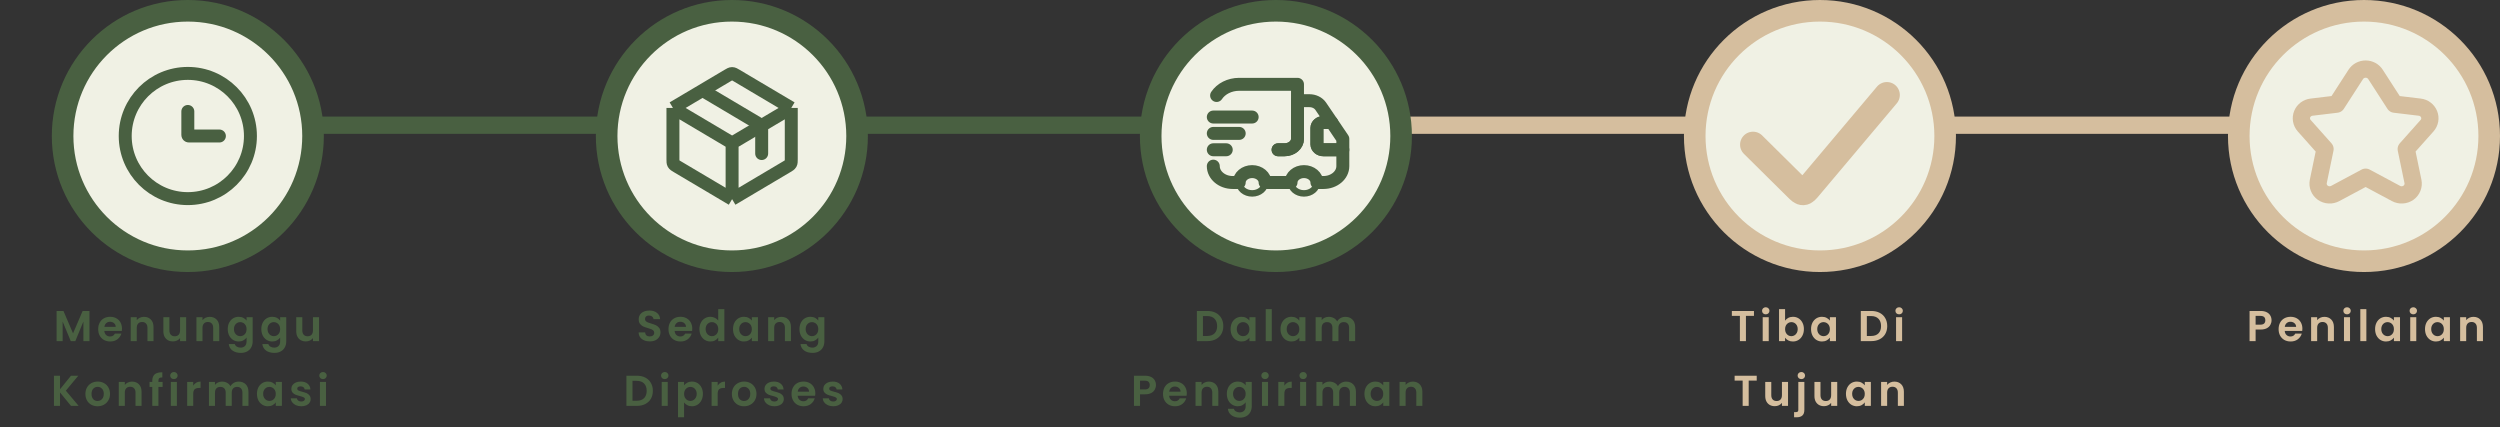 <svg width="579" height="99" viewBox="0 0 579 99" fill="none" xmlns="http://www.w3.org/2000/svg">
<rect x="0" y="0" width="579" height="99" fill="#333333" stroke="none"/>
<line x1="13" y1="29" x2="164" y2="29" stroke="#496041" stroke-width="4"/>
<line x1="158" y1="29" x2="311" y2="29" stroke="#496041" stroke-width="4"/>
<line x1="285" y1="29" x2="437" y2="29" stroke="#D5BE9E" stroke-width="4"/>
<line x1="405" y1="29" x2="557" y2="29" stroke="#D5BE9E" stroke-width="4"/>
<path d="M20.717 72.02V79H19.317V74.46L17.447 79H16.387L14.507 74.46V79H13.107V72.02H14.697L16.917 77.21L19.137 72.02H20.717ZM28.251 76.11C28.251 76.31 28.238 76.49 28.211 76.65H24.161C24.195 77.05 24.334 77.363 24.581 77.59C24.828 77.817 25.131 77.93 25.491 77.93C26.011 77.93 26.381 77.707 26.601 77.26H28.111C27.951 77.793 27.645 78.233 27.191 78.58C26.738 78.92 26.181 79.09 25.521 79.09C24.988 79.09 24.508 78.973 24.081 78.74C23.661 78.5 23.331 78.163 23.091 77.73C22.858 77.297 22.741 76.797 22.741 76.23C22.741 75.657 22.858 75.153 23.091 74.72C23.325 74.287 23.651 73.953 24.071 73.72C24.491 73.487 24.974 73.37 25.521 73.37C26.048 73.37 26.518 73.483 26.931 73.71C27.351 73.937 27.674 74.26 27.901 74.68C28.134 75.093 28.251 75.57 28.251 76.11ZM26.801 75.71C26.794 75.35 26.665 75.063 26.411 74.85C26.158 74.63 25.848 74.52 25.481 74.52C25.134 74.52 24.841 74.627 24.601 74.84C24.368 75.047 24.224 75.337 24.171 75.71H26.801ZM33.343 73.38C34.003 73.38 34.536 73.59 34.943 74.01C35.35 74.423 35.553 75.003 35.553 75.75V79H34.153V75.94C34.153 75.5 34.043 75.163 33.823 74.93C33.603 74.69 33.303 74.57 32.923 74.57C32.536 74.57 32.23 74.69 32.003 74.93C31.783 75.163 31.673 75.5 31.673 75.94V79H30.273V73.46H31.673V74.15C31.86 73.91 32.096 73.723 32.383 73.59C32.676 73.45 32.996 73.38 33.343 73.38ZM43.114 73.46V79H41.704V78.3C41.524 78.54 41.288 78.73 40.994 78.87C40.708 79.003 40.394 79.07 40.054 79.07C39.621 79.07 39.238 78.98 38.904 78.8C38.571 78.613 38.308 78.343 38.114 77.99C37.928 77.63 37.834 77.203 37.834 76.71V73.46H39.234V76.51C39.234 76.95 39.344 77.29 39.564 77.53C39.784 77.763 40.084 77.88 40.464 77.88C40.851 77.88 41.154 77.763 41.374 77.53C41.594 77.29 41.704 76.95 41.704 76.51V73.46H43.114ZM48.566 73.38C49.226 73.38 49.759 73.59 50.166 74.01C50.572 74.423 50.776 75.003 50.776 75.75V79H49.376V75.94C49.376 75.5 49.266 75.163 49.046 74.93C48.826 74.69 48.526 74.57 48.146 74.57C47.759 74.57 47.452 74.69 47.226 74.93C47.006 75.163 46.896 75.5 46.896 75.94V79H45.496V73.46H46.896V74.15C47.082 73.91 47.319 73.723 47.606 73.59C47.899 73.45 48.219 73.38 48.566 73.38ZM55.277 73.37C55.69 73.37 56.054 73.453 56.367 73.62C56.68 73.78 56.927 73.99 57.107 74.25V73.46H58.517V79.04C58.517 79.553 58.414 80.01 58.207 80.41C58 80.817 57.69 81.137 57.277 81.37C56.864 81.61 56.364 81.73 55.777 81.73C54.99 81.73 54.344 81.547 53.837 81.18C53.337 80.813 53.054 80.313 52.987 79.68H54.377C54.45 79.933 54.607 80.133 54.847 80.28C55.094 80.433 55.39 80.51 55.737 80.51C56.144 80.51 56.474 80.387 56.727 80.14C56.98 79.9 57.107 79.533 57.107 79.04V78.18C56.927 78.44 56.677 78.657 56.357 78.83C56.044 79.003 55.684 79.09 55.277 79.09C54.81 79.09 54.384 78.97 53.997 78.73C53.61 78.49 53.304 78.153 53.077 77.72C52.857 77.28 52.747 76.777 52.747 76.21C52.747 75.65 52.857 75.153 53.077 74.72C53.304 74.287 53.607 73.953 53.987 73.72C54.374 73.487 54.804 73.37 55.277 73.37ZM57.107 76.23C57.107 75.89 57.04 75.6 56.907 75.36C56.774 75.113 56.594 74.927 56.367 74.8C56.14 74.667 55.897 74.6 55.637 74.6C55.377 74.6 55.137 74.663 54.917 74.79C54.697 74.917 54.517 75.103 54.377 75.35C54.244 75.59 54.177 75.877 54.177 76.21C54.177 76.543 54.244 76.837 54.377 77.09C54.517 77.337 54.697 77.527 54.917 77.66C55.144 77.793 55.384 77.86 55.637 77.86C55.897 77.86 56.14 77.797 56.367 77.67C56.594 77.537 56.774 77.35 56.907 77.11C57.04 76.863 57.107 76.57 57.107 76.23ZM63.054 73.37C63.468 73.37 63.831 73.453 64.144 73.62C64.458 73.78 64.704 73.99 64.884 74.25V73.46H66.294V79.04C66.294 79.553 66.191 80.01 65.984 80.41C65.778 80.817 65.468 81.137 65.054 81.37C64.641 81.61 64.141 81.73 63.554 81.73C62.768 81.73 62.121 81.547 61.614 81.18C61.114 80.813 60.831 80.313 60.764 79.68H62.154C62.228 79.933 62.384 80.133 62.624 80.28C62.871 80.433 63.168 80.51 63.514 80.51C63.921 80.51 64.251 80.387 64.504 80.14C64.758 79.9 64.884 79.533 64.884 79.04V78.18C64.704 78.44 64.454 78.657 64.134 78.83C63.821 79.003 63.461 79.09 63.054 79.09C62.588 79.09 62.161 78.97 61.774 78.73C61.388 78.49 61.081 78.153 60.854 77.72C60.634 77.28 60.524 76.777 60.524 76.21C60.524 75.65 60.634 75.153 60.854 74.72C61.081 74.287 61.384 73.953 61.764 73.72C62.151 73.487 62.581 73.37 63.054 73.37ZM64.884 76.23C64.884 75.89 64.818 75.6 64.684 75.36C64.551 75.113 64.371 74.927 64.144 74.8C63.918 74.667 63.674 74.6 63.414 74.6C63.154 74.6 62.914 74.663 62.694 74.79C62.474 74.917 62.294 75.103 62.154 75.35C62.021 75.59 61.954 75.877 61.954 76.21C61.954 76.543 62.021 76.837 62.154 77.09C62.294 77.337 62.474 77.527 62.694 77.66C62.921 77.793 63.161 77.86 63.414 77.86C63.674 77.86 63.918 77.797 64.144 77.67C64.371 77.537 64.551 77.35 64.684 77.11C64.818 76.863 64.884 76.57 64.884 76.23ZM73.892 73.46V79H72.482V78.3C72.302 78.54 72.065 78.73 71.772 78.87C71.485 79.003 71.172 79.07 70.832 79.07C70.398 79.07 70.015 78.98 69.682 78.8C69.348 78.613 69.085 78.343 68.892 77.99C68.705 77.63 68.612 77.203 68.612 76.71V73.46H70.012V76.51C70.012 76.95 70.122 77.29 70.342 77.53C70.562 77.763 70.862 77.88 71.242 77.88C71.628 77.88 71.932 77.763 72.152 77.53C72.372 77.29 72.482 76.95 72.482 76.51V73.46H73.892ZM16.44 94L13.9 90.89V94H12.5V87.02H13.9V90.15L16.44 87.02H18.13L15.25 90.48L18.21 94H16.44ZM22.59 94.09C22.057 94.09 21.577 93.973 21.15 93.74C20.724 93.5 20.387 93.163 20.14 92.73C19.9 92.297 19.78 91.797 19.78 91.23C19.78 90.663 19.904 90.163 20.15 89.73C20.404 89.297 20.747 88.963 21.18 88.73C21.614 88.49 22.097 88.37 22.63 88.37C23.164 88.37 23.647 88.49 24.08 88.73C24.514 88.963 24.854 89.297 25.1 89.73C25.354 90.163 25.48 90.663 25.48 91.23C25.48 91.797 25.35 92.297 25.09 92.73C24.837 93.163 24.49 93.5 24.05 93.74C23.617 93.973 23.13 94.09 22.59 94.09ZM22.59 92.87C22.844 92.87 23.08 92.81 23.3 92.69C23.527 92.563 23.707 92.377 23.84 92.13C23.974 91.883 24.04 91.583 24.04 91.23C24.04 90.703 23.9 90.3 23.62 90.02C23.347 89.733 23.01 89.59 22.61 89.59C22.21 89.59 21.874 89.733 21.6 90.02C21.334 90.3 21.2 90.703 21.2 91.23C21.2 91.757 21.33 92.163 21.59 92.45C21.857 92.73 22.19 92.87 22.59 92.87ZM30.577 88.38C31.237 88.38 31.771 88.59 32.177 89.01C32.584 89.423 32.787 90.003 32.787 90.75V94H31.387V90.94C31.387 90.5 31.277 90.163 31.057 89.93C30.837 89.69 30.537 89.57 30.157 89.57C29.771 89.57 29.464 89.69 29.237 89.93C29.017 90.163 28.907 90.5 28.907 90.94V94H27.507V88.46H28.907V89.15C29.094 88.91 29.331 88.723 29.617 88.59C29.911 88.45 30.231 88.38 30.577 88.38ZM37.659 89.61H36.689V94H35.269V89.61H34.639V88.46H35.269V88.18C35.269 87.5 35.462 87 35.849 86.68C36.235 86.36 36.819 86.21 37.599 86.23V87.41C37.259 87.403 37.022 87.46 36.889 87.58C36.755 87.7 36.689 87.917 36.689 88.23V88.46H37.659V89.61ZM40.276 87.8C40.029 87.8 39.823 87.723 39.656 87.57C39.496 87.41 39.416 87.213 39.416 86.98C39.416 86.747 39.496 86.553 39.656 86.4C39.823 86.24 40.029 86.16 40.276 86.16C40.523 86.16 40.726 86.24 40.886 86.4C41.053 86.553 41.136 86.747 41.136 86.98C41.136 87.213 41.053 87.41 40.886 87.57C40.726 87.723 40.523 87.8 40.276 87.8ZM40.966 88.46V94H39.566V88.46H40.966ZM44.749 89.32C44.929 89.027 45.163 88.797 45.449 88.63C45.742 88.463 46.076 88.38 46.449 88.38V89.85H46.079C45.639 89.85 45.306 89.953 45.079 90.16C44.859 90.367 44.749 90.727 44.749 91.24V94H43.349V88.46H44.749V89.32ZM55.272 88.38C55.952 88.38 56.499 88.59 56.912 89.01C57.332 89.423 57.542 90.003 57.542 90.75V94H56.142V90.94C56.142 90.507 56.032 90.177 55.812 89.95C55.592 89.717 55.292 89.6 54.912 89.6C54.532 89.6 54.229 89.717 54.002 89.95C53.782 90.177 53.672 90.507 53.672 90.94V94H52.272V90.94C52.272 90.507 52.162 90.177 51.942 89.95C51.722 89.717 51.422 89.6 51.042 89.6C50.656 89.6 50.349 89.717 50.122 89.95C49.902 90.177 49.792 90.507 49.792 90.94V94H48.392V88.46H49.792V89.13C49.972 88.897 50.202 88.713 50.482 88.58C50.769 88.447 51.082 88.38 51.422 88.38C51.855 88.38 52.242 88.473 52.582 88.66C52.922 88.84 53.185 89.1 53.372 89.44C53.552 89.12 53.812 88.863 54.152 88.67C54.499 88.477 54.872 88.38 55.272 88.38ZM59.511 91.21C59.511 90.65 59.621 90.153 59.841 89.72C60.067 89.287 60.371 88.953 60.751 88.72C61.137 88.487 61.567 88.37 62.041 88.37C62.454 88.37 62.814 88.453 63.121 88.62C63.434 88.787 63.684 88.997 63.871 89.25V88.46H65.281V94H63.871V93.19C63.691 93.45 63.441 93.667 63.121 93.84C62.807 94.007 62.444 94.09 62.031 94.09C61.564 94.09 61.137 93.97 60.751 93.73C60.371 93.49 60.067 93.153 59.841 92.72C59.621 92.28 59.511 91.777 59.511 91.21ZM63.871 91.23C63.871 90.89 63.804 90.6 63.671 90.36C63.537 90.113 63.357 89.927 63.131 89.8C62.904 89.667 62.661 89.6 62.401 89.6C62.141 89.6 61.901 89.663 61.681 89.79C61.461 89.917 61.281 90.103 61.141 90.35C61.007 90.59 60.941 90.877 60.941 91.21C60.941 91.543 61.007 91.837 61.141 92.09C61.281 92.337 61.461 92.527 61.681 92.66C61.907 92.793 62.147 92.86 62.401 92.86C62.661 92.86 62.904 92.797 63.131 92.67C63.357 92.537 63.537 92.35 63.671 92.11C63.804 91.863 63.871 91.57 63.871 91.23ZM69.768 94.09C69.315 94.09 68.908 94.01 68.548 93.85C68.188 93.683 67.901 93.46 67.688 93.18C67.481 92.9 67.368 92.59 67.348 92.25H68.758C68.785 92.463 68.888 92.64 69.068 92.78C69.255 92.92 69.485 92.99 69.758 92.99C70.025 92.99 70.231 92.937 70.378 92.83C70.531 92.723 70.608 92.587 70.608 92.42C70.608 92.24 70.515 92.107 70.328 92.02C70.148 91.927 69.858 91.827 69.458 91.72C69.045 91.62 68.705 91.517 68.438 91.41C68.178 91.303 67.951 91.14 67.758 90.92C67.571 90.7 67.478 90.403 67.478 90.03C67.478 89.723 67.565 89.443 67.738 89.19C67.918 88.937 68.171 88.737 68.498 88.59C68.831 88.443 69.221 88.37 69.668 88.37C70.328 88.37 70.855 88.537 71.248 88.87C71.641 89.197 71.858 89.64 71.898 90.2H70.558C70.538 89.98 70.445 89.807 70.278 89.68C70.118 89.547 69.901 89.48 69.628 89.48C69.375 89.48 69.178 89.527 69.038 89.62C68.905 89.713 68.838 89.843 68.838 90.01C68.838 90.197 68.931 90.34 69.118 90.44C69.305 90.533 69.595 90.63 69.988 90.73C70.388 90.83 70.718 90.933 70.978 91.04C71.238 91.147 71.461 91.313 71.648 91.54C71.841 91.76 71.941 92.053 71.948 92.42C71.948 92.74 71.858 93.027 71.678 93.28C71.505 93.533 71.251 93.733 70.918 93.88C70.591 94.02 70.208 94.09 69.768 94.09ZM74.807 87.8C74.561 87.8 74.354 87.723 74.187 87.57C74.027 87.41 73.947 87.213 73.947 86.98C73.947 86.747 74.027 86.553 74.187 86.4C74.354 86.24 74.561 86.16 74.807 86.16C75.054 86.16 75.257 86.24 75.417 86.4C75.584 86.553 75.667 86.747 75.667 86.98C75.667 87.213 75.584 87.41 75.417 87.57C75.257 87.723 75.054 87.8 74.807 87.8ZM75.497 88.46V94H74.097V88.46H75.497Z" fill="#496041"/>
<path d="M150.496 79.07C150.009 79.07 149.569 78.987 149.176 78.82C148.789 78.653 148.482 78.413 148.256 78.1C148.029 77.787 147.912 77.417 147.906 76.99H149.406C149.426 77.277 149.526 77.503 149.706 77.67C149.892 77.837 150.146 77.92 150.466 77.92C150.792 77.92 151.049 77.843 151.236 77.69C151.422 77.53 151.516 77.323 151.516 77.07C151.516 76.863 151.452 76.693 151.326 76.56C151.199 76.427 151.039 76.323 150.846 76.25C150.659 76.17 150.399 76.083 150.066 75.99C149.612 75.857 149.242 75.727 148.956 75.6C148.676 75.467 148.432 75.27 148.226 75.01C148.026 74.743 147.926 74.39 147.926 73.95C147.926 73.537 148.029 73.177 148.236 72.87C148.442 72.563 148.732 72.33 149.106 72.17C149.479 72.003 149.906 71.92 150.386 71.92C151.106 71.92 151.689 72.097 152.136 72.45C152.589 72.797 152.839 73.283 152.886 73.91H151.346C151.332 73.67 151.229 73.473 151.036 73.32C150.849 73.16 150.599 73.08 150.286 73.08C150.012 73.08 149.792 73.15 149.626 73.29C149.466 73.43 149.386 73.633 149.386 73.9C149.386 74.087 149.446 74.243 149.566 74.37C149.692 74.49 149.846 74.59 150.026 74.67C150.212 74.743 150.472 74.83 150.806 74.93C151.259 75.063 151.629 75.197 151.916 75.33C152.202 75.463 152.449 75.663 152.656 75.93C152.862 76.197 152.966 76.547 152.966 76.98C152.966 77.353 152.869 77.7 152.676 78.02C152.482 78.34 152.199 78.597 151.826 78.79C151.452 78.977 151.009 79.07 150.496 79.07ZM160.329 76.11C160.329 76.31 160.316 76.49 160.289 76.65H156.239C156.273 77.05 156.413 77.363 156.659 77.59C156.906 77.817 157.209 77.93 157.569 77.93C158.089 77.93 158.459 77.707 158.679 77.26H160.189C160.029 77.793 159.723 78.233 159.269 78.58C158.816 78.92 158.259 79.09 157.599 79.09C157.066 79.09 156.586 78.973 156.159 78.74C155.739 78.5 155.409 78.163 155.169 77.73C154.936 77.297 154.819 76.797 154.819 76.23C154.819 75.657 154.936 75.153 155.169 74.72C155.403 74.287 155.729 73.953 156.149 73.72C156.569 73.487 157.053 73.37 157.599 73.37C158.126 73.37 158.596 73.483 159.009 73.71C159.429 73.937 159.753 74.26 159.979 74.68C160.213 75.093 160.329 75.57 160.329 76.11ZM158.879 75.71C158.873 75.35 158.743 75.063 158.489 74.85C158.236 74.63 157.926 74.52 157.559 74.52C157.213 74.52 156.919 74.627 156.679 74.84C156.446 75.047 156.303 75.337 156.249 75.71H158.879ZM161.991 76.21C161.991 75.65 162.101 75.153 162.321 74.72C162.548 74.287 162.854 73.953 163.241 73.72C163.628 73.487 164.058 73.37 164.531 73.37C164.891 73.37 165.234 73.45 165.561 73.61C165.888 73.763 166.148 73.97 166.341 74.23V71.6H167.761V79H166.341V78.18C166.168 78.453 165.924 78.673 165.611 78.84C165.298 79.007 164.934 79.09 164.521 79.09C164.054 79.09 163.628 78.97 163.241 78.73C162.854 78.49 162.548 78.153 162.321 77.72C162.101 77.28 161.991 76.777 161.991 76.21ZM166.351 76.23C166.351 75.89 166.284 75.6 166.151 75.36C166.018 75.113 165.838 74.927 165.611 74.8C165.384 74.667 165.141 74.6 164.881 74.6C164.621 74.6 164.381 74.663 164.161 74.79C163.941 74.917 163.761 75.103 163.621 75.35C163.488 75.59 163.421 75.877 163.421 76.21C163.421 76.543 163.488 76.837 163.621 77.09C163.761 77.337 163.941 77.527 164.161 77.66C164.388 77.793 164.628 77.86 164.881 77.86C165.141 77.86 165.384 77.797 165.611 77.67C165.838 77.537 166.018 77.35 166.151 77.11C166.284 76.863 166.351 76.57 166.351 76.23ZM169.768 76.21C169.768 75.65 169.878 75.153 170.098 74.72C170.325 74.287 170.628 73.953 171.008 73.72C171.395 73.487 171.825 73.37 172.298 73.37C172.712 73.37 173.072 73.453 173.378 73.62C173.692 73.787 173.942 73.997 174.128 74.25V73.46H175.538V79H174.128V78.19C173.948 78.45 173.698 78.667 173.378 78.84C173.065 79.007 172.702 79.09 172.288 79.09C171.822 79.09 171.395 78.97 171.008 78.73C170.628 78.49 170.325 78.153 170.098 77.72C169.878 77.28 169.768 76.777 169.768 76.21ZM174.128 76.23C174.128 75.89 174.062 75.6 173.928 75.36C173.795 75.113 173.615 74.927 173.388 74.8C173.162 74.667 172.918 74.6 172.658 74.6C172.398 74.6 172.158 74.663 171.938 74.79C171.718 74.917 171.538 75.103 171.398 75.35C171.265 75.59 171.198 75.877 171.198 76.21C171.198 76.543 171.265 76.837 171.398 77.09C171.538 77.337 171.718 77.527 171.938 77.66C172.165 77.793 172.405 77.86 172.658 77.86C172.918 77.86 173.162 77.797 173.388 77.67C173.615 77.537 173.795 77.35 173.928 77.11C174.062 76.863 174.128 76.57 174.128 76.23ZM180.976 73.38C181.636 73.38 182.169 73.59 182.576 74.01C182.982 74.423 183.186 75.003 183.186 75.75V79H181.786V75.94C181.786 75.5 181.676 75.163 181.456 74.93C181.236 74.69 180.936 74.57 180.556 74.57C180.169 74.57 179.862 74.69 179.636 74.93C179.416 75.163 179.306 75.5 179.306 75.94V79H177.906V73.46H179.306V74.15C179.492 73.91 179.729 73.723 180.016 73.59C180.309 73.45 180.629 73.38 180.976 73.38ZM187.687 73.37C188.1 73.37 188.464 73.453 188.777 73.62C189.09 73.78 189.337 73.99 189.517 74.25V73.46H190.927V79.04C190.927 79.553 190.824 80.01 190.617 80.41C190.41 80.817 190.1 81.137 189.687 81.37C189.274 81.61 188.774 81.73 188.187 81.73C187.4 81.73 186.754 81.547 186.247 81.18C185.747 80.813 185.464 80.313 185.397 79.68H186.787C186.86 79.933 187.017 80.133 187.257 80.28C187.504 80.433 187.8 80.51 188.147 80.51C188.554 80.51 188.884 80.387 189.137 80.14C189.39 79.9 189.517 79.533 189.517 79.04V78.18C189.337 78.44 189.087 78.657 188.767 78.83C188.454 79.003 188.094 79.09 187.687 79.09C187.22 79.09 186.794 78.97 186.407 78.73C186.02 78.49 185.714 78.153 185.487 77.72C185.267 77.28 185.157 76.777 185.157 76.21C185.157 75.65 185.267 75.153 185.487 74.72C185.714 74.287 186.017 73.953 186.397 73.72C186.784 73.487 187.214 73.37 187.687 73.37ZM189.517 76.23C189.517 75.89 189.45 75.6 189.317 75.36C189.184 75.113 189.004 74.927 188.777 74.8C188.55 74.667 188.307 74.6 188.047 74.6C187.787 74.6 187.547 74.663 187.327 74.79C187.107 74.917 186.927 75.103 186.787 75.35C186.654 75.59 186.587 75.877 186.587 76.21C186.587 76.543 186.654 76.837 186.787 77.09C186.927 77.337 187.107 77.527 187.327 77.66C187.554 77.793 187.794 77.86 188.047 77.86C188.307 77.86 188.55 77.797 188.777 77.67C189.004 77.537 189.184 77.35 189.317 77.11C189.45 76.863 189.517 76.57 189.517 76.23ZM147.521 87.02C148.254 87.02 148.897 87.163 149.451 87.45C150.011 87.737 150.441 88.147 150.741 88.68C151.047 89.207 151.201 89.82 151.201 90.52C151.201 91.22 151.047 91.833 150.741 92.36C150.441 92.88 150.011 93.283 149.451 93.57C148.897 93.857 148.254 94 147.521 94H145.081V87.02H147.521ZM147.471 92.81C148.204 92.81 148.771 92.61 149.171 92.21C149.571 91.81 149.771 91.247 149.771 90.52C149.771 89.793 149.571 89.227 149.171 88.82C148.771 88.407 148.204 88.2 147.471 88.2H146.481V92.81H147.471ZM153.959 87.8C153.712 87.8 153.505 87.723 153.339 87.57C153.179 87.41 153.099 87.213 153.099 86.98C153.099 86.747 153.179 86.553 153.339 86.4C153.505 86.24 153.712 86.16 153.959 86.16C154.205 86.16 154.409 86.24 154.569 86.4C154.735 86.553 154.819 86.747 154.819 86.98C154.819 87.213 154.735 87.41 154.569 87.57C154.409 87.723 154.205 87.8 153.959 87.8ZM154.649 88.46V94H153.249V88.46H154.649ZM158.432 89.26C158.612 89.007 158.858 88.797 159.172 88.63C159.492 88.457 159.855 88.37 160.262 88.37C160.735 88.37 161.162 88.487 161.542 88.72C161.928 88.953 162.232 89.287 162.452 89.72C162.678 90.147 162.792 90.643 162.792 91.21C162.792 91.777 162.678 92.28 162.452 92.72C162.232 93.153 161.928 93.49 161.542 93.73C161.162 93.97 160.735 94.09 160.262 94.09C159.855 94.09 159.495 94.007 159.182 93.84C158.875 93.673 158.625 93.463 158.432 93.21V96.64H157.032V88.46H158.432V89.26ZM161.362 91.21C161.362 90.877 161.292 90.59 161.152 90.35C161.018 90.103 160.838 89.917 160.612 89.79C160.392 89.663 160.152 89.6 159.892 89.6C159.638 89.6 159.398 89.667 159.172 89.8C158.952 89.927 158.772 90.113 158.632 90.36C158.498 90.607 158.432 90.897 158.432 91.23C158.432 91.563 158.498 91.853 158.632 92.1C158.772 92.347 158.952 92.537 159.172 92.67C159.398 92.797 159.638 92.86 159.892 92.86C160.152 92.86 160.392 92.793 160.612 92.66C160.838 92.527 161.018 92.337 161.152 92.09C161.292 91.843 161.362 91.55 161.362 91.21ZM166.209 89.32C166.389 89.027 166.622 88.797 166.909 88.63C167.202 88.463 167.536 88.38 167.909 88.38V89.85H167.539C167.099 89.85 166.766 89.953 166.539 90.16C166.319 90.367 166.209 90.727 166.209 91.24V94H164.809V88.46H166.209V89.32ZM172.312 94.09C171.779 94.09 171.299 93.973 170.872 93.74C170.445 93.5 170.109 93.163 169.862 92.73C169.622 92.297 169.502 91.797 169.502 91.23C169.502 90.663 169.625 90.163 169.872 89.73C170.125 89.297 170.469 88.963 170.902 88.73C171.335 88.49 171.819 88.37 172.352 88.37C172.885 88.37 173.369 88.49 173.802 88.73C174.235 88.963 174.575 89.297 174.822 89.73C175.075 90.163 175.202 90.663 175.202 91.23C175.202 91.797 175.072 92.297 174.812 92.73C174.559 93.163 174.212 93.5 173.772 93.74C173.339 93.973 172.852 94.09 172.312 94.09ZM172.312 92.87C172.565 92.87 172.802 92.81 173.022 92.69C173.249 92.563 173.429 92.377 173.562 92.13C173.695 91.883 173.762 91.583 173.762 91.23C173.762 90.703 173.622 90.3 173.342 90.02C173.069 89.733 172.732 89.59 172.332 89.59C171.932 89.59 171.595 89.733 171.322 90.02C171.055 90.3 170.922 90.703 170.922 91.23C170.922 91.757 171.052 92.163 171.312 92.45C171.579 92.73 171.912 92.87 172.312 92.87ZM179.349 94.09C178.896 94.09 178.489 94.01 178.129 93.85C177.769 93.683 177.482 93.46 177.269 93.18C177.062 92.9 176.949 92.59 176.929 92.25H178.339C178.366 92.463 178.469 92.64 178.649 92.78C178.836 92.92 179.066 92.99 179.339 92.99C179.606 92.99 179.812 92.937 179.959 92.83C180.112 92.723 180.189 92.587 180.189 92.42C180.189 92.24 180.096 92.107 179.909 92.02C179.729 91.927 179.439 91.827 179.039 91.72C178.626 91.62 178.286 91.517 178.019 91.41C177.759 91.303 177.532 91.14 177.339 90.92C177.152 90.7 177.059 90.403 177.059 90.03C177.059 89.723 177.146 89.443 177.319 89.19C177.499 88.937 177.752 88.737 178.079 88.59C178.412 88.443 178.802 88.37 179.249 88.37C179.909 88.37 180.436 88.537 180.829 88.87C181.222 89.197 181.439 89.64 181.479 90.2H180.139C180.119 89.98 180.026 89.807 179.859 89.68C179.699 89.547 179.482 89.48 179.209 89.48C178.956 89.48 178.759 89.527 178.619 89.62C178.486 89.713 178.419 89.843 178.419 90.01C178.419 90.197 178.512 90.34 178.699 90.44C178.886 90.533 179.176 90.63 179.569 90.73C179.969 90.83 180.299 90.933 180.559 91.04C180.819 91.147 181.042 91.313 181.229 91.54C181.422 91.76 181.522 92.053 181.529 92.42C181.529 92.74 181.439 93.027 181.259 93.28C181.086 93.533 180.832 93.733 180.499 93.88C180.172 94.02 179.789 94.09 179.349 94.09ZM188.828 91.11C188.828 91.31 188.815 91.49 188.788 91.65H184.738C184.772 92.05 184.912 92.363 185.158 92.59C185.405 92.817 185.708 92.93 186.068 92.93C186.588 92.93 186.958 92.707 187.178 92.26H188.688C188.528 92.793 188.222 93.233 187.768 93.58C187.315 93.92 186.758 94.09 186.098 94.09C185.565 94.09 185.085 93.973 184.658 93.74C184.238 93.5 183.908 93.163 183.668 92.73C183.435 92.297 183.318 91.797 183.318 91.23C183.318 90.657 183.435 90.153 183.668 89.72C183.902 89.287 184.228 88.953 184.648 88.72C185.068 88.487 185.552 88.37 186.098 88.37C186.625 88.37 187.095 88.483 187.508 88.71C187.928 88.937 188.252 89.26 188.478 89.68C188.712 90.093 188.828 90.57 188.828 91.11ZM187.378 90.71C187.372 90.35 187.242 90.063 186.988 89.85C186.735 89.63 186.425 89.52 186.058 89.52C185.712 89.52 185.418 89.627 185.178 89.84C184.945 90.047 184.802 90.337 184.748 90.71H187.378ZM192.97 94.09C192.517 94.09 192.11 94.01 191.75 93.85C191.39 93.683 191.103 93.46 190.89 93.18C190.683 92.9 190.57 92.59 190.55 92.25H191.96C191.987 92.463 192.09 92.64 192.27 92.78C192.457 92.92 192.687 92.99 192.96 92.99C193.227 92.99 193.433 92.937 193.58 92.83C193.733 92.723 193.81 92.587 193.81 92.42C193.81 92.24 193.717 92.107 193.53 92.02C193.35 91.927 193.06 91.827 192.66 91.72C192.247 91.62 191.907 91.517 191.64 91.41C191.38 91.303 191.153 91.14 190.96 90.92C190.773 90.7 190.68 90.403 190.68 90.03C190.68 89.723 190.767 89.443 190.94 89.19C191.12 88.937 191.373 88.737 191.7 88.59C192.033 88.443 192.423 88.37 192.87 88.37C193.53 88.37 194.057 88.537 194.45 88.87C194.843 89.197 195.06 89.64 195.1 90.2H193.76C193.74 89.98 193.647 89.807 193.48 89.68C193.32 89.547 193.103 89.48 192.83 89.48C192.577 89.48 192.38 89.527 192.24 89.62C192.107 89.713 192.04 89.843 192.04 90.01C192.04 90.197 192.133 90.34 192.32 90.44C192.507 90.533 192.797 90.63 193.19 90.73C193.59 90.83 193.92 90.933 194.18 91.04C194.44 91.147 194.663 91.313 194.85 91.54C195.043 91.76 195.143 92.053 195.15 92.42C195.15 92.74 195.06 93.027 194.88 93.28C194.707 93.533 194.453 93.733 194.12 93.88C193.793 94.02 193.41 94.09 192.97 94.09Z" fill="#496041"/>
<path d="M279.638 72.02C280.371 72.02 281.014 72.163 281.568 72.45C282.128 72.737 282.558 73.147 282.858 73.68C283.164 74.207 283.318 74.82 283.318 75.52C283.318 76.22 283.164 76.833 282.858 77.36C282.558 77.88 282.128 78.283 281.568 78.57C281.014 78.857 280.371 79 279.638 79H277.198V72.02H279.638ZM279.588 77.81C280.321 77.81 280.888 77.61 281.288 77.21C281.688 76.81 281.888 76.247 281.888 75.52C281.888 74.793 281.688 74.227 281.288 73.82C280.888 73.407 280.321 73.2 279.588 73.2H278.598V77.81H279.588ZM285.006 76.21C285.006 75.65 285.116 75.153 285.336 74.72C285.562 74.287 285.866 73.953 286.246 73.72C286.632 73.487 287.062 73.37 287.536 73.37C287.949 73.37 288.309 73.453 288.616 73.62C288.929 73.787 289.179 73.997 289.366 74.25V73.46H290.776V79H289.366V78.19C289.186 78.45 288.936 78.667 288.616 78.84C288.302 79.007 287.939 79.09 287.526 79.09C287.059 79.09 286.632 78.97 286.246 78.73C285.866 78.49 285.562 78.153 285.336 77.72C285.116 77.28 285.006 76.777 285.006 76.21ZM289.366 76.23C289.366 75.89 289.299 75.6 289.166 75.36C289.032 75.113 288.852 74.927 288.626 74.8C288.399 74.667 288.156 74.6 287.896 74.6C287.636 74.6 287.396 74.663 287.176 74.79C286.956 74.917 286.776 75.103 286.636 75.35C286.502 75.59 286.436 75.877 286.436 76.21C286.436 76.543 286.502 76.837 286.636 77.09C286.776 77.337 286.956 77.527 287.176 77.66C287.402 77.793 287.642 77.86 287.896 77.86C288.156 77.86 288.399 77.797 288.626 77.67C288.852 77.537 289.032 77.35 289.166 77.11C289.299 76.863 289.366 76.57 289.366 76.23ZM294.543 71.6V79H293.143V71.6H294.543ZM296.566 76.21C296.566 75.65 296.676 75.153 296.896 74.72C297.123 74.287 297.426 73.953 297.806 73.72C298.193 73.487 298.623 73.37 299.096 73.37C299.51 73.37 299.87 73.453 300.176 73.62C300.49 73.787 300.74 73.997 300.926 74.25V73.46H302.336V79H300.926V78.19C300.746 78.45 300.496 78.667 300.176 78.84C299.863 79.007 299.5 79.09 299.086 79.09C298.62 79.09 298.193 78.97 297.806 78.73C297.426 78.49 297.123 78.153 296.896 77.72C296.676 77.28 296.566 76.777 296.566 76.21ZM300.926 76.23C300.926 75.89 300.86 75.6 300.726 75.36C300.593 75.113 300.413 74.927 300.186 74.8C299.96 74.667 299.716 74.6 299.456 74.6C299.196 74.6 298.956 74.663 298.736 74.79C298.516 74.917 298.336 75.103 298.196 75.35C298.063 75.59 297.996 75.877 297.996 76.21C297.996 76.543 298.063 76.837 298.196 77.09C298.336 77.337 298.516 77.527 298.736 77.66C298.963 77.793 299.203 77.86 299.456 77.86C299.716 77.86 299.96 77.797 300.186 77.67C300.413 77.537 300.593 77.35 300.726 77.11C300.86 76.863 300.926 76.57 300.926 76.23ZM311.584 73.38C312.264 73.38 312.81 73.59 313.224 74.01C313.644 74.423 313.854 75.003 313.854 75.75V79H312.454V75.94C312.454 75.507 312.344 75.177 312.124 74.95C311.904 74.717 311.604 74.6 311.224 74.6C310.844 74.6 310.54 74.717 310.314 74.95C310.094 75.177 309.984 75.507 309.984 75.94V79H308.584V75.94C308.584 75.507 308.474 75.177 308.254 74.95C308.034 74.717 307.734 74.6 307.354 74.6C306.967 74.6 306.66 74.717 306.434 74.95C306.214 75.177 306.104 75.507 306.104 75.94V79H304.704V73.46H306.104V74.13C306.284 73.897 306.514 73.713 306.794 73.58C307.08 73.447 307.394 73.38 307.734 73.38C308.167 73.38 308.554 73.473 308.894 73.66C309.234 73.84 309.497 74.1 309.684 74.44C309.864 74.12 310.124 73.863 310.464 73.67C310.81 73.477 311.184 73.38 311.584 73.38ZM267.719 89.18C267.719 89.553 267.629 89.903 267.449 90.23C267.276 90.557 266.999 90.82 266.619 91.02C266.246 91.22 265.773 91.32 265.199 91.32H264.029V94H262.629V87.02H265.199C265.739 87.02 266.199 87.113 266.579 87.3C266.959 87.487 267.243 87.743 267.429 88.07C267.623 88.397 267.719 88.767 267.719 89.18ZM265.139 90.19C265.526 90.19 265.813 90.103 265.999 89.93C266.186 89.75 266.279 89.5 266.279 89.18C266.279 88.5 265.899 88.16 265.139 88.16H264.029V90.19H265.139ZM274.863 91.11C274.863 91.31 274.85 91.49 274.823 91.65H270.773C270.807 92.05 270.947 92.363 271.193 92.59C271.44 92.817 271.743 92.93 272.103 92.93C272.623 92.93 272.993 92.707 273.213 92.26H274.723C274.563 92.793 274.257 93.233 273.803 93.58C273.35 93.92 272.793 94.09 272.133 94.09C271.6 94.09 271.12 93.973 270.693 93.74C270.273 93.5 269.943 93.163 269.703 92.73C269.47 92.297 269.353 91.797 269.353 91.23C269.353 90.657 269.47 90.153 269.703 89.72C269.937 89.287 270.263 88.953 270.683 88.72C271.103 88.487 271.587 88.37 272.133 88.37C272.66 88.37 273.13 88.483 273.543 88.71C273.963 88.937 274.287 89.26 274.513 89.68C274.747 90.093 274.863 90.57 274.863 91.11ZM273.413 90.71C273.407 90.35 273.277 90.063 273.023 89.85C272.77 89.63 272.46 89.52 272.093 89.52C271.747 89.52 271.453 89.627 271.213 89.84C270.98 90.047 270.837 90.337 270.783 90.71H273.413ZM279.955 88.38C280.615 88.38 281.149 88.59 281.555 89.01C281.962 89.423 282.165 90.003 282.165 90.75V94H280.765V90.94C280.765 90.5 280.655 90.163 280.435 89.93C280.215 89.69 279.915 89.57 279.535 89.57C279.149 89.57 278.842 89.69 278.615 89.93C278.395 90.163 278.285 90.5 278.285 90.94V94H276.885V88.46H278.285V89.15C278.472 88.91 278.709 88.723 278.995 88.59C279.289 88.45 279.609 88.38 279.955 88.38ZM286.667 88.37C287.08 88.37 287.443 88.453 287.757 88.62C288.07 88.78 288.317 88.99 288.497 89.25V88.46H289.907V94.04C289.907 94.553 289.803 95.01 289.597 95.41C289.39 95.817 289.08 96.137 288.667 96.37C288.253 96.61 287.753 96.73 287.167 96.73C286.38 96.73 285.733 96.547 285.227 96.18C284.727 95.813 284.443 95.313 284.377 94.68H285.767C285.84 94.933 285.997 95.133 286.237 95.28C286.483 95.433 286.78 95.51 287.127 95.51C287.533 95.51 287.863 95.387 288.117 95.14C288.37 94.9 288.497 94.533 288.497 94.04V93.18C288.317 93.44 288.067 93.657 287.747 93.83C287.433 94.003 287.073 94.09 286.667 94.09C286.2 94.09 285.773 93.97 285.387 93.73C285 93.49 284.693 93.153 284.467 92.72C284.247 92.28 284.137 91.777 284.137 91.21C284.137 90.65 284.247 90.153 284.467 89.72C284.693 89.287 284.997 88.953 285.377 88.72C285.763 88.487 286.193 88.37 286.667 88.37ZM288.497 91.23C288.497 90.89 288.43 90.6 288.297 90.36C288.163 90.113 287.983 89.927 287.757 89.8C287.53 89.667 287.287 89.6 287.027 89.6C286.767 89.6 286.527 89.663 286.307 89.79C286.087 89.917 285.907 90.103 285.767 90.35C285.633 90.59 285.567 90.877 285.567 91.21C285.567 91.543 285.633 91.837 285.767 92.09C285.907 92.337 286.087 92.527 286.307 92.66C286.533 92.793 286.773 92.86 287.027 92.86C287.287 92.86 287.53 92.797 287.757 92.67C287.983 92.537 288.163 92.35 288.297 92.11C288.43 91.863 288.497 91.57 288.497 91.23ZM292.984 87.8C292.737 87.8 292.531 87.723 292.364 87.57C292.204 87.41 292.124 87.213 292.124 86.98C292.124 86.747 292.204 86.553 292.364 86.4C292.531 86.24 292.737 86.16 292.984 86.16C293.231 86.16 293.434 86.24 293.594 86.4C293.761 86.553 293.844 86.747 293.844 86.98C293.844 87.213 293.761 87.41 293.594 87.57C293.434 87.723 293.231 87.8 292.984 87.8ZM293.674 88.46V94H292.274V88.46H293.674ZM297.457 89.32C297.637 89.027 297.871 88.797 298.157 88.63C298.451 88.463 298.784 88.38 299.157 88.38V89.85H298.787C298.347 89.85 298.014 89.953 297.787 90.16C297.567 90.367 297.457 90.727 297.457 91.24V94H296.057V88.46H297.457V89.32ZM301.81 87.8C301.563 87.8 301.357 87.723 301.19 87.57C301.03 87.41 300.95 87.213 300.95 86.98C300.95 86.747 301.03 86.553 301.19 86.4C301.357 86.24 301.563 86.16 301.81 86.16C302.057 86.16 302.26 86.24 302.42 86.4C302.587 86.553 302.67 86.747 302.67 86.98C302.67 87.213 302.587 87.41 302.42 87.57C302.26 87.723 302.057 87.8 301.81 87.8ZM302.5 88.46V94H301.1V88.46H302.5ZM311.763 88.38C312.443 88.38 312.99 88.59 313.403 89.01C313.823 89.423 314.033 90.003 314.033 90.75V94H312.633V90.94C312.633 90.507 312.523 90.177 312.303 89.95C312.083 89.717 311.783 89.6 311.403 89.6C311.023 89.6 310.72 89.717 310.493 89.95C310.273 90.177 310.163 90.507 310.163 90.94V94H308.763V90.94C308.763 90.507 308.653 90.177 308.433 89.95C308.213 89.717 307.913 89.6 307.533 89.6C307.147 89.6 306.84 89.717 306.613 89.95C306.393 90.177 306.283 90.507 306.283 90.94V94H304.883V88.46H306.283V89.13C306.463 88.897 306.693 88.713 306.973 88.58C307.26 88.447 307.573 88.38 307.913 88.38C308.347 88.38 308.733 88.473 309.073 88.66C309.413 88.84 309.677 89.1 309.863 89.44C310.043 89.12 310.303 88.863 310.643 88.67C310.99 88.477 311.363 88.38 311.763 88.38ZM316.002 91.21C316.002 90.65 316.112 90.153 316.332 89.72C316.559 89.287 316.862 88.953 317.242 88.72C317.629 88.487 318.059 88.37 318.532 88.37C318.945 88.37 319.305 88.453 319.612 88.62C319.925 88.787 320.175 88.997 320.362 89.25V88.46H321.772V94H320.362V93.19C320.182 93.45 319.932 93.667 319.612 93.84C319.299 94.007 318.935 94.09 318.522 94.09C318.055 94.09 317.629 93.97 317.242 93.73C316.862 93.49 316.559 93.153 316.332 92.72C316.112 92.28 316.002 91.777 316.002 91.21ZM320.362 91.23C320.362 90.89 320.295 90.6 320.162 90.36C320.029 90.113 319.849 89.927 319.622 89.8C319.395 89.667 319.152 89.6 318.892 89.6C318.632 89.6 318.392 89.663 318.172 89.79C317.952 89.917 317.772 90.103 317.632 90.35C317.499 90.59 317.432 90.877 317.432 91.21C317.432 91.543 317.499 91.837 317.632 92.09C317.772 92.337 317.952 92.527 318.172 92.66C318.399 92.793 318.639 92.86 318.892 92.86C319.152 92.86 319.395 92.797 319.622 92.67C319.849 92.537 320.029 92.35 320.162 92.11C320.295 91.863 320.362 91.57 320.362 91.23ZM327.209 88.38C327.869 88.38 328.403 88.59 328.809 89.01C329.216 89.423 329.419 90.003 329.419 90.75V94H328.019V90.94C328.019 90.5 327.909 90.163 327.689 89.93C327.469 89.69 327.169 89.57 326.789 89.57C326.403 89.57 326.096 89.69 325.869 89.93C325.649 90.163 325.539 90.5 325.539 90.94V94H324.139V88.46H325.539V89.15C325.726 88.91 325.963 88.723 326.249 88.59C326.543 88.45 326.863 88.38 327.209 88.38Z" fill="#496041"/>
<path d="M406.218 72.02V73.15H404.358V79H402.958V73.15H401.098V72.02H406.218ZM408.95 72.8C408.703 72.8 408.496 72.723 408.33 72.57C408.17 72.41 408.09 72.213 408.09 71.98C408.09 71.747 408.17 71.553 408.33 71.4C408.496 71.24 408.703 71.16 408.95 71.16C409.196 71.16 409.4 71.24 409.56 71.4C409.726 71.553 409.81 71.747 409.81 71.98C409.81 72.213 409.726 72.41 409.56 72.57C409.4 72.723 409.196 72.8 408.95 72.8ZM409.64 73.46V79H408.24V73.46H409.64ZM413.423 74.27C413.603 74.003 413.85 73.787 414.163 73.62C414.483 73.453 414.846 73.37 415.253 73.37C415.726 73.37 416.153 73.487 416.533 73.72C416.92 73.953 417.223 74.287 417.443 74.72C417.67 75.147 417.783 75.643 417.783 76.21C417.783 76.777 417.67 77.28 417.443 77.72C417.223 78.153 416.92 78.49 416.533 78.73C416.153 78.97 415.726 79.09 415.253 79.09C414.84 79.09 414.476 79.01 414.163 78.85C413.856 78.683 413.61 78.47 413.423 78.21V79H412.023V71.6H413.423V74.27ZM416.353 76.21C416.353 75.877 416.283 75.59 416.143 75.35C416.01 75.103 415.83 74.917 415.603 74.79C415.383 74.663 415.143 74.6 414.883 74.6C414.63 74.6 414.39 74.667 414.163 74.8C413.943 74.927 413.763 75.113 413.623 75.36C413.49 75.607 413.423 75.897 413.423 76.23C413.423 76.563 413.49 76.853 413.623 77.1C413.763 77.347 413.943 77.537 414.163 77.67C414.39 77.797 414.63 77.86 414.883 77.86C415.143 77.86 415.383 77.793 415.603 77.66C415.83 77.527 416.01 77.337 416.143 77.09C416.283 76.843 416.353 76.55 416.353 76.21ZM419.44 76.21C419.44 75.65 419.55 75.153 419.77 74.72C419.997 74.287 420.3 73.953 420.68 73.72C421.067 73.487 421.497 73.37 421.97 73.37C422.384 73.37 422.744 73.453 423.05 73.62C423.364 73.787 423.614 73.997 423.8 74.25V73.46H425.21V79H423.8V78.19C423.62 78.45 423.37 78.667 423.05 78.84C422.737 79.007 422.374 79.09 421.96 79.09C421.494 79.09 421.067 78.97 420.68 78.73C420.3 78.49 419.997 78.153 419.77 77.72C419.55 77.28 419.44 76.777 419.44 76.21ZM423.8 76.23C423.8 75.89 423.734 75.6 423.6 75.36C423.467 75.113 423.287 74.927 423.06 74.8C422.834 74.667 422.59 74.6 422.33 74.6C422.07 74.6 421.83 74.663 421.61 74.79C421.39 74.917 421.21 75.103 421.07 75.35C420.937 75.59 420.87 75.877 420.87 76.21C420.87 76.543 420.937 76.837 421.07 77.09C421.21 77.337 421.39 77.527 421.61 77.66C421.837 77.793 422.077 77.86 422.33 77.86C422.59 77.86 422.834 77.797 423.06 77.67C423.287 77.537 423.467 77.35 423.6 77.11C423.734 76.863 423.8 76.57 423.8 76.23ZM433.401 72.02C434.134 72.02 434.777 72.163 435.331 72.45C435.891 72.737 436.321 73.147 436.621 73.68C436.927 74.207 437.081 74.82 437.081 75.52C437.081 76.22 436.927 76.833 436.621 77.36C436.321 77.88 435.891 78.283 435.331 78.57C434.777 78.857 434.134 79 433.401 79H430.961V72.02H433.401ZM433.351 77.81C434.084 77.81 434.651 77.61 435.051 77.21C435.451 76.81 435.651 76.247 435.651 75.52C435.651 74.793 435.451 74.227 435.051 73.82C434.651 73.407 434.084 73.2 433.351 73.2H432.361V77.81H433.351ZM439.838 72.8C439.592 72.8 439.385 72.723 439.218 72.57C439.058 72.41 438.978 72.213 438.978 71.98C438.978 71.747 439.058 71.553 439.218 71.4C439.385 71.24 439.592 71.16 439.838 71.16C440.085 71.16 440.288 71.24 440.448 71.4C440.615 71.553 440.698 71.747 440.698 71.98C440.698 72.213 440.615 72.41 440.448 72.57C440.288 72.723 440.085 72.8 439.838 72.8ZM440.528 73.46V79H439.128V73.46H440.528ZM406.857 87.02V88.15H404.997V94H403.597V88.15H401.737V87.02H406.857ZM414.108 88.46V94H412.698V93.3C412.518 93.54 412.282 93.73 411.988 93.87C411.702 94.003 411.388 94.07 411.048 94.07C410.615 94.07 410.232 93.98 409.898 93.8C409.565 93.613 409.302 93.343 409.108 92.99C408.922 92.63 408.828 92.203 408.828 91.71V88.46H410.228V91.51C410.228 91.95 410.338 92.29 410.558 92.53C410.778 92.763 411.078 92.88 411.458 92.88C411.845 92.88 412.148 92.763 412.368 92.53C412.588 92.29 412.698 91.95 412.698 91.51V88.46H414.108ZM417.2 87.8C416.946 87.8 416.736 87.723 416.57 87.57C416.41 87.41 416.33 87.213 416.33 86.98C416.33 86.747 416.41 86.553 416.57 86.4C416.736 86.24 416.946 86.16 417.2 86.16C417.446 86.16 417.65 86.24 417.81 86.4C417.97 86.553 418.05 86.747 418.05 86.98C418.05 87.213 417.97 87.41 417.81 87.57C417.65 87.723 417.446 87.8 417.2 87.8ZM417.89 94.91C417.89 95.523 417.736 95.963 417.43 96.23C417.13 96.503 416.696 96.64 416.13 96.64H415.51V95.45H415.91C416.123 95.45 416.273 95.407 416.36 95.32C416.446 95.24 416.49 95.107 416.49 94.92V88.46H417.89V94.91ZM425.503 88.46V94H424.093V93.3C423.913 93.54 423.676 93.73 423.383 93.87C423.096 94.003 422.783 94.07 422.443 94.07C422.01 94.07 421.626 93.98 421.293 93.8C420.96 93.613 420.696 93.343 420.503 92.99C420.316 92.63 420.223 92.203 420.223 91.71V88.46H421.623V91.51C421.623 91.95 421.733 92.29 421.953 92.53C422.173 92.763 422.473 92.88 422.853 92.88C423.24 92.88 423.543 92.763 423.763 92.53C423.983 92.29 424.093 91.95 424.093 91.51V88.46H425.503ZM427.524 91.21C427.524 90.65 427.634 90.153 427.854 89.72C428.081 89.287 428.384 88.953 428.764 88.72C429.151 88.487 429.581 88.37 430.054 88.37C430.468 88.37 430.828 88.453 431.134 88.62C431.448 88.787 431.698 88.997 431.884 89.25V88.46H433.294V94H431.884V93.19C431.704 93.45 431.454 93.667 431.134 93.84C430.821 94.007 430.458 94.09 430.044 94.09C429.578 94.09 429.151 93.97 428.764 93.73C428.384 93.49 428.081 93.153 427.854 92.72C427.634 92.28 427.524 91.777 427.524 91.21ZM431.884 91.23C431.884 90.89 431.818 90.6 431.684 90.36C431.551 90.113 431.371 89.927 431.144 89.8C430.918 89.667 430.674 89.6 430.414 89.6C430.154 89.6 429.914 89.663 429.694 89.79C429.474 89.917 429.294 90.103 429.154 90.35C429.021 90.59 428.954 90.877 428.954 91.21C428.954 91.543 429.021 91.837 429.154 92.09C429.294 92.337 429.474 92.527 429.694 92.66C429.921 92.793 430.161 92.86 430.414 92.86C430.674 92.86 430.918 92.797 431.144 92.67C431.371 92.537 431.551 92.35 431.684 92.11C431.818 91.863 431.884 91.57 431.884 91.23ZM438.732 88.38C439.392 88.38 439.925 88.59 440.332 89.01C440.738 89.423 440.942 90.003 440.942 90.75V94H439.542V90.94C439.542 90.5 439.432 90.163 439.212 89.93C438.992 89.69 438.692 89.57 438.312 89.57C437.925 89.57 437.618 89.69 437.392 89.93C437.172 90.163 437.062 90.5 437.062 90.94V94H435.662V88.46H437.062V89.15C437.248 88.91 437.485 88.723 437.772 88.59C438.065 88.45 438.385 88.38 438.732 88.38Z" fill="#D5BE9E"/>
<path d="M526.089 74.18C526.089 74.553 525.999 74.903 525.819 75.23C525.645 75.557 525.369 75.82 524.989 76.02C524.615 76.22 524.142 76.32 523.569 76.32H522.399V79H520.999V72.02H523.569C524.109 72.02 524.569 72.113 524.949 72.3C525.329 72.487 525.612 72.743 525.799 73.07C525.992 73.397 526.089 73.767 526.089 74.18ZM523.509 75.19C523.895 75.19 524.182 75.103 524.369 74.93C524.555 74.75 524.649 74.5 524.649 74.18C524.649 73.5 524.269 73.16 523.509 73.16H522.399V75.19H523.509ZM533.233 76.11C533.233 76.31 533.219 76.49 533.193 76.65H529.143C529.176 77.05 529.316 77.363 529.563 77.59C529.809 77.817 530.113 77.93 530.473 77.93C530.993 77.93 531.363 77.707 531.583 77.26H533.093C532.933 77.793 532.626 78.233 532.173 78.58C531.719 78.92 531.163 79.09 530.503 79.09C529.969 79.09 529.489 78.973 529.063 78.74C528.643 78.5 528.313 78.163 528.073 77.73C527.839 77.297 527.723 76.797 527.723 76.23C527.723 75.657 527.839 75.153 528.073 74.72C528.306 74.287 528.633 73.953 529.053 73.72C529.473 73.487 529.956 73.37 530.503 73.37C531.029 73.37 531.499 73.483 531.913 73.71C532.333 73.937 532.656 74.26 532.883 74.68C533.116 75.093 533.233 75.57 533.233 76.11ZM531.783 75.71C531.776 75.35 531.646 75.063 531.393 74.85C531.139 74.63 530.829 74.52 530.463 74.52C530.116 74.52 529.823 74.627 529.583 74.84C529.349 75.047 529.206 75.337 529.153 75.71H531.783ZM538.324 73.38C538.984 73.38 539.518 73.59 539.924 74.01C540.331 74.423 540.534 75.003 540.534 75.75V79H539.134V75.94C539.134 75.5 539.024 75.163 538.804 74.93C538.584 74.69 538.284 74.57 537.904 74.57C537.518 74.57 537.211 74.69 536.984 74.93C536.764 75.163 536.654 75.5 536.654 75.94V79H535.254V73.46H536.654V74.15C536.841 73.91 537.078 73.723 537.364 73.59C537.658 73.45 537.978 73.38 538.324 73.38ZM543.576 72.8C543.329 72.8 543.122 72.723 542.956 72.57C542.796 72.41 542.716 72.213 542.716 71.98C542.716 71.747 542.796 71.553 542.956 71.4C543.122 71.24 543.329 71.16 543.576 71.16C543.822 71.16 544.026 71.24 544.186 71.4C544.352 71.553 544.436 71.747 544.436 71.98C544.436 72.213 544.352 72.41 544.186 72.57C544.026 72.723 543.822 72.8 543.576 72.8ZM544.266 73.46V79H542.866V73.46H544.266ZM548.049 71.6V79H546.649V71.6H548.049ZM550.072 76.21C550.072 75.65 550.182 75.153 550.402 74.72C550.629 74.287 550.932 73.953 551.312 73.72C551.699 73.487 552.129 73.37 552.602 73.37C553.016 73.37 553.376 73.453 553.682 73.62C553.996 73.787 554.246 73.997 554.432 74.25V73.46H555.842V79H554.432V78.19C554.252 78.45 554.002 78.667 553.682 78.84C553.369 79.007 553.006 79.09 552.592 79.09C552.126 79.09 551.699 78.97 551.312 78.73C550.932 78.49 550.629 78.153 550.402 77.72C550.182 77.28 550.072 76.777 550.072 76.21ZM554.432 76.23C554.432 75.89 554.366 75.6 554.232 75.36C554.099 75.113 553.919 74.927 553.692 74.8C553.466 74.667 553.222 74.6 552.962 74.6C552.702 74.6 552.462 74.663 552.242 74.79C552.022 74.917 551.842 75.103 551.702 75.35C551.569 75.59 551.502 75.877 551.502 76.21C551.502 76.543 551.569 76.837 551.702 77.09C551.842 77.337 552.022 77.527 552.242 77.66C552.469 77.793 552.709 77.86 552.962 77.86C553.222 77.86 553.466 77.797 553.692 77.67C553.919 77.537 554.099 77.35 554.232 77.11C554.366 76.863 554.432 76.57 554.432 76.23ZM558.92 72.8C558.673 72.8 558.466 72.723 558.3 72.57C558.14 72.41 558.06 72.213 558.06 71.98C558.06 71.747 558.14 71.553 558.3 71.4C558.466 71.24 558.673 71.16 558.92 71.16C559.166 71.16 559.37 71.24 559.53 71.4C559.696 71.553 559.78 71.747 559.78 71.98C559.78 72.213 559.696 72.41 559.53 72.57C559.37 72.723 559.166 72.8 558.92 72.8ZM559.61 73.46V79H558.21V73.46H559.61ZM561.633 76.21C561.633 75.65 561.743 75.153 561.963 74.72C562.189 74.287 562.493 73.953 562.873 73.72C563.259 73.487 563.689 73.37 564.163 73.37C564.576 73.37 564.936 73.453 565.243 73.62C565.556 73.787 565.806 73.997 565.993 74.25V73.46H567.403V79H565.993V78.19C565.813 78.45 565.563 78.667 565.243 78.84C564.929 79.007 564.566 79.09 564.153 79.09C563.686 79.09 563.259 78.97 562.873 78.73C562.493 78.49 562.189 78.153 561.963 77.72C561.743 77.28 561.633 76.777 561.633 76.21ZM565.993 76.23C565.993 75.89 565.926 75.6 565.793 75.36C565.659 75.113 565.479 74.927 565.253 74.8C565.026 74.667 564.783 74.6 564.523 74.6C564.263 74.6 564.023 74.663 563.803 74.79C563.583 74.917 563.403 75.103 563.263 75.35C563.129 75.59 563.063 75.877 563.063 76.21C563.063 76.543 563.129 76.837 563.263 77.09C563.403 77.337 563.583 77.527 563.803 77.66C564.029 77.793 564.269 77.86 564.523 77.86C564.783 77.86 565.026 77.797 565.253 77.67C565.479 77.537 565.659 77.35 565.793 77.11C565.926 76.863 565.993 76.57 565.993 76.23ZM572.84 73.38C573.5 73.38 574.033 73.59 574.44 74.01C574.847 74.423 575.05 75.003 575.05 75.75V79H573.65V75.94C573.65 75.5 573.54 75.163 573.32 74.93C573.1 74.69 572.8 74.57 572.42 74.57C572.033 74.57 571.727 74.69 571.5 74.93C571.28 75.163 571.17 75.5 571.17 75.94V79H569.77V73.46H571.17V74.15C571.357 73.91 571.593 73.723 571.88 73.59C572.173 73.45 572.493 73.38 572.84 73.38Z" fill="#D5BE9E"/>
<circle cx="43.5" cy="31.5" r="29" fill="#F0F1E4" stroke="#496041" stroke-width="5"/>
<circle cx="421.5" cy="31.5" r="29" fill="#F0F1E4" stroke="#D5BE9E" stroke-width="5"/>
<circle cx="169.5" cy="31.5" r="29" fill="#F0F1E4" stroke="#496041" stroke-width="5"/>
<circle cx="295.5" cy="31.5" r="29" fill="#F0F1E4" stroke="#496041" stroke-width="5"/>
<circle cx="547.5" cy="31.5" r="29" fill="#F0F1E4" stroke="#D5BE9E" stroke-width="5"/>
<circle cx="43.5" cy="31.5" r="14.5" stroke="#496041" stroke-width="3"/>
<path d="M50.812 31.5H43.75C43.612 31.5 43.5 31.388 43.5 31.25V25.812" stroke="#496041" stroke-width="3" stroke-linecap="round"/>
<path d="M169.554 46.125V33.125M169.554 46.125L156.831 38.581C156.353 38.297 156.113 38.156 155.982 37.925C155.851 37.695 155.851 37.417 155.851 36.861V25M169.554 46.125L176.405 42.062L182.277 38.581C182.755 38.297 182.995 38.156 183.126 37.925C183.257 37.695 183.257 37.417 183.257 36.861V25M169.554 33.125L155.851 25M169.554 33.125L183.257 25M155.851 25L168.534 17.48C169.031 17.185 169.28 17.038 169.554 17.038C169.828 17.038 170.077 17.185 170.574 17.48L183.257 25" stroke="#496041" stroke-width="3" stroke-linejoin="round"/>
<path d="M174.905 35.562C174.905 36.391 175.577 37.062 176.405 37.062C177.234 37.062 177.905 36.391 177.905 35.562H174.905ZM175.425 28.481L174.66 29.772L175.425 28.481ZM176.274 29.137L174.971 29.88L176.274 29.137ZM161.938 22.228L174.66 29.772L176.19 27.191L163.468 19.647L161.938 22.228ZM177.905 35.562V30.202H174.905V35.562H177.905ZM174.66 29.772C174.784 29.845 174.875 29.899 174.952 29.947C175.029 29.994 175.071 30.023 175.093 30.039C175.115 30.055 175.102 30.048 175.074 30.019C175.043 29.987 175.005 29.94 174.971 29.88L177.578 28.395C177.371 28.032 177.102 27.792 176.867 27.62C176.658 27.467 176.405 27.318 176.19 27.191L174.66 29.772ZM177.905 30.202C177.905 29.953 177.907 29.659 177.882 29.401C177.854 29.111 177.784 28.757 177.578 28.395L174.971 29.88C174.937 29.82 174.915 29.763 174.904 29.72C174.893 29.681 174.893 29.666 174.896 29.693C174.899 29.721 174.902 29.771 174.904 29.862C174.905 29.952 174.905 30.059 174.905 30.202H177.905Z" fill="#496041"/>
<path d="M296 34.687H297.5C299.15 34.687 300.5 33.55 300.5 32.16V19.527H287C284.75 19.527 282.785 20.575 281.765 22.116" stroke="#496041" stroke-width="3" stroke-linecap="round" stroke-linejoin="round"/>
<path d="M281 38.477C281 40.574 283.01 42.267 285.5 42.267H287C287 40.877 288.35 39.74 290 39.74C291.65 39.74 293 40.877 293 42.267H299C299 40.877 300.35 39.74 302 39.74C303.65 39.74 305 40.877 305 42.267H306.5C308.99 42.267 311 40.574 311 38.477V34.687H306.5C305.675 34.687 305 34.118 305 33.423V29.633C305 28.938 305.675 28.37 306.5 28.37H308.435L305.87 24.593C305.33 23.809 304.34 23.317 303.26 23.317H300.5V32.16C300.5 33.55 299.15 34.687 297.5 34.687H296" stroke="#496041" stroke-width="3" stroke-linecap="round" stroke-linejoin="round"/>
<path d="M290 44.793C291.657 44.793 293 43.662 293 42.266C293 40.871 291.657 39.74 290 39.74C288.343 39.74 287 40.871 287 42.266C287 43.662 288.343 44.793 290 44.793Z" stroke="#496041" stroke-width="1.5" stroke-linecap="round" stroke-linejoin="round"/>
<path d="M302 44.793C303.657 44.793 305 43.662 305 42.266C305 40.871 303.657 39.74 302 39.74C300.343 39.74 299 40.871 299 42.266C299 43.662 300.343 44.793 302 44.793Z" stroke="#496041" stroke-width="1.5" stroke-linecap="round" stroke-linejoin="round"/>
<path d="M311 32.16V34.687H306.5C305.675 34.687 305 34.118 305 33.423V29.633C305 28.938 305.675 28.37 306.5 28.37H308.435L311 32.16Z" stroke="#496041" stroke-width="3" stroke-linecap="round" stroke-linejoin="round"/>
<path d="M281 27.106H290" stroke="#496041" stroke-width="3" stroke-linecap="round" stroke-linejoin="round"/>
<path d="M281 30.896H287" stroke="#496041" stroke-width="3" stroke-linecap="round" stroke-linejoin="round"/>
<path d="M281 34.687H284" stroke="#496041" stroke-width="3" stroke-linecap="round" stroke-linejoin="round"/>
<path d="M437 22L419.021 43.343C418.368 44.118 418.041 44.506 417.603 44.526C417.166 44.546 416.806 44.19 416.085 43.476L406 33.5" stroke="#D5BE9E" stroke-width="6" stroke-linecap="round"/>
<path d="M545.591 17.241C545.834 16.861 546.171 16.548 546.572 16.331C546.972 16.114 547.422 16 547.88 16C548.337 16 548.787 16.114 549.188 16.331C549.588 16.548 549.925 16.861 550.168 17.241L554.609 24.121L560.399 24.815C560.879 24.868 561.336 25.048 561.719 25.335C562.103 25.623 562.399 26.008 562.576 26.449C562.752 26.889 562.803 27.368 562.722 27.835C562.641 28.301 562.431 28.737 562.116 29.096L557.286 34.519L558.843 42.026C558.94 42.516 558.893 43.023 558.707 43.488C558.52 43.952 558.202 44.355 557.79 44.648C557.372 44.937 556.881 45.104 556.371 45.132C555.861 45.16 555.354 45.047 554.906 44.805L547.88 41.04L540.853 44.805C540.406 45.047 539.898 45.16 539.388 45.132C538.878 45.104 538.387 44.937 537.969 44.648C537.557 44.355 537.239 43.952 537.053 43.488C536.866 43.023 536.819 42.516 536.916 42.026L538.473 34.519L533.644 29.096C533.328 28.737 533.119 28.301 533.038 27.835C532.957 27.368 533.007 26.889 533.184 26.449C533.36 26.008 533.656 25.623 534.04 25.335C534.423 25.048 534.88 24.868 535.36 24.815L541.151 24.121L545.591 17.241Z" stroke="#D5BE9E" stroke-width="4" stroke-linecap="round" stroke-linejoin="round"/>
</svg>
